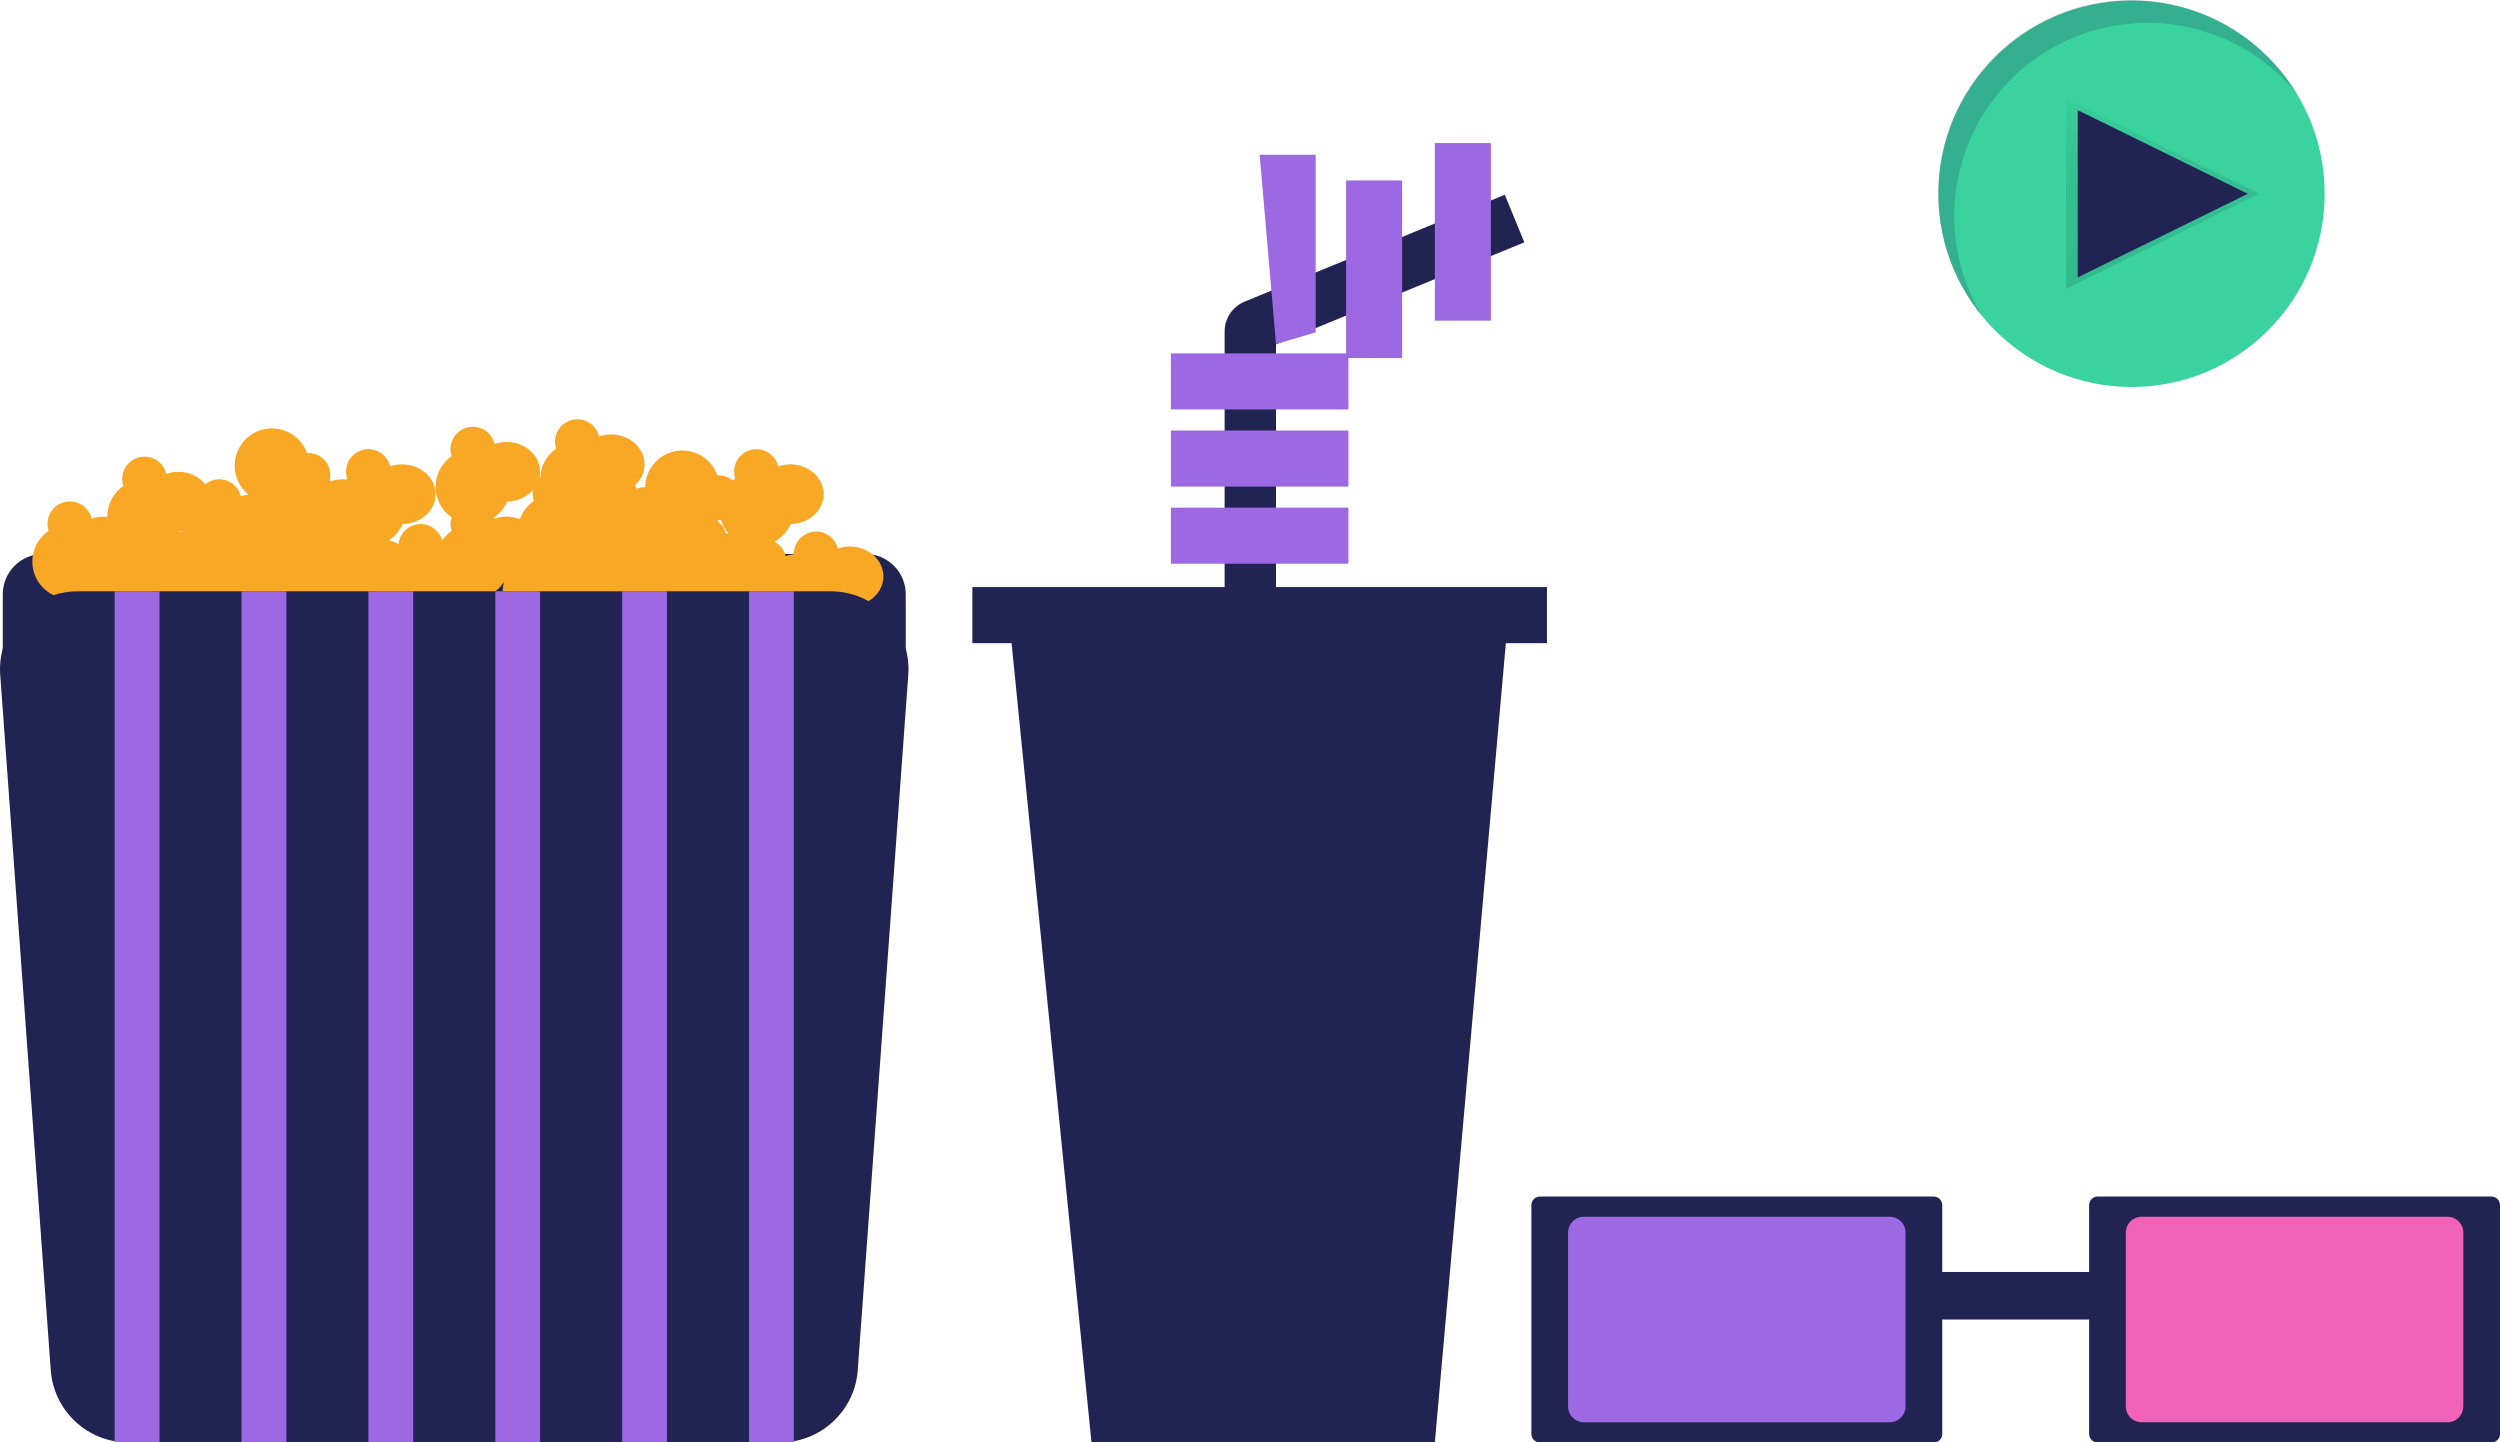 <svg width="591" height="341" viewBox="0 0 591 341" fill="none" xmlns="http://www.w3.org/2000/svg">
<g clip-path="url(#clip0_2_33)">
<path d="M10.193 130.954H204.577C207.108 130.954 209.535 131.959 211.324 133.75C213.114 135.54 214.119 137.969 214.119 140.501V155.665H0.651V140.501C0.651 137.969 1.656 135.54 3.446 133.75C5.235 131.959 7.662 130.954 10.193 130.954V130.954Z" fill="#212353"/>
<path d="M200.888 129.189C199.927 129.193 198.974 129.355 198.066 129.669C197.755 128.416 196.996 127.32 195.932 126.588C194.868 125.857 193.574 125.54 192.293 125.698C191.011 125.856 189.832 126.478 188.978 127.446C188.124 128.415 187.654 129.662 187.656 130.954C187.656 130.98 187.663 131.005 187.663 131.031C187.002 131.094 186.349 131.229 185.717 131.434C185.538 130.722 185.212 130.054 184.762 129.473C184.312 128.893 183.746 128.412 183.101 128.061C184.796 127.123 186.137 125.654 186.918 123.88C191.235 123.81 194.713 120.688 194.713 116.833C194.713 112.933 191.159 109.773 186.774 109.773C185.814 109.777 184.86 109.939 183.953 110.253C183.79 109.559 183.488 108.905 183.066 108.331C182.643 107.756 182.109 107.274 181.495 106.912C180.881 106.55 180.2 106.316 179.493 106.225C178.786 106.133 178.068 106.186 177.382 106.38C176.696 106.574 176.057 106.905 175.502 107.353C174.948 107.801 174.49 108.357 174.156 108.987C173.822 109.617 173.62 110.308 173.56 111.019C173.501 111.729 173.586 112.445 173.81 113.122C173.599 113.268 173.403 113.433 173.206 113.597C172.208 112.738 170.912 112.306 169.598 112.396C168.919 110.447 167.577 108.798 165.806 107.74C164.035 106.681 161.948 106.28 159.911 106.607C157.874 106.933 156.016 107.966 154.664 109.525C153.312 111.084 152.551 113.069 152.515 115.133C151.807 115.189 151.108 115.328 150.433 115.548C150.357 115.25 150.255 114.958 150.129 114.677C150.825 114.063 151.385 113.308 151.771 112.463C152.158 111.618 152.362 110.702 152.372 109.773C152.372 105.873 148.818 102.712 144.433 102.712C143.473 102.716 142.52 102.879 141.612 103.193C141.449 102.499 141.147 101.845 140.725 101.27C140.302 100.696 139.768 100.213 139.154 99.851C138.54 99.489 137.859 99.256 137.152 99.164C136.445 99.073 135.727 99.126 135.041 99.32C134.356 99.514 133.716 99.845 133.162 100.293C132.607 100.741 132.149 101.297 131.816 101.927C131.482 102.557 131.279 103.248 131.22 103.958C131.16 104.669 131.245 105.384 131.47 106.061C130.359 106.833 129.441 107.851 128.787 109.035C128.133 110.22 127.761 111.539 127.699 112.891C127.624 112.957 127.539 113.011 127.468 113.081C127.6 112.577 127.669 112.059 127.673 111.538C127.673 107.638 124.119 104.477 119.734 104.477C118.774 104.481 117.821 104.644 116.913 104.958C116.75 104.264 116.449 103.61 116.026 103.035C115.604 102.461 115.069 101.978 114.455 101.616C113.841 101.254 113.16 101.021 112.453 100.929C111.747 100.838 111.029 100.891 110.343 101.085C109.657 101.279 109.017 101.61 108.463 102.058C107.909 102.506 107.451 103.062 107.117 103.692C106.783 104.322 106.58 105.013 106.521 105.724C106.461 106.434 106.546 107.149 106.771 107.826C105.6 108.636 104.643 109.718 103.981 110.979C103.32 112.24 102.975 113.644 102.975 115.068C102.975 116.492 103.32 117.895 103.981 119.156C104.643 120.418 105.6 121.5 106.771 122.309C106.414 123.335 106.414 124.451 106.771 125.477C105.887 126.094 105.122 126.867 104.514 127.757C104.187 126.572 103.456 125.538 102.447 124.836C101.438 124.133 100.215 123.807 98.99 123.913C97.766 124.019 96.617 124.55 95.743 125.415C94.87 126.281 94.327 127.424 94.208 128.649C93.501 128.234 92.737 127.925 91.94 127.732C93.369 126.788 94.494 125.45 95.18 123.88C99.496 123.81 102.975 120.688 102.975 116.833C102.975 112.933 99.42 109.773 95.036 109.773C94.075 109.777 93.122 109.939 92.214 110.253C92.052 109.559 91.75 108.905 91.327 108.331C90.905 107.756 90.371 107.274 89.756 106.912C89.142 106.55 88.461 106.316 87.754 106.225C87.048 106.133 86.33 106.186 85.644 106.38C84.958 106.574 84.319 106.905 83.764 107.353C83.21 107.801 82.752 108.357 82.418 108.987C82.084 109.617 81.881 110.308 81.822 111.019C81.763 111.729 81.848 112.445 82.072 113.121C81.959 113.2 81.857 113.293 81.748 113.377C81.472 113.351 81.205 113.303 80.922 113.303C79.962 113.307 79.008 113.469 78.101 113.783C78.067 113.65 78.013 113.527 77.969 113.398C78.14 112.612 78.127 111.797 77.93 111.017C77.733 110.238 77.358 109.514 76.834 108.904C76.311 108.294 75.653 107.814 74.912 107.501C74.172 107.188 73.369 107.051 72.567 107.101C72.108 105.821 71.359 104.664 70.378 103.722C69.398 102.78 68.213 102.077 66.917 101.669C65.62 101.262 64.247 101.159 62.904 101.37C61.561 101.582 60.285 102.101 59.176 102.887C58.068 103.674 57.156 104.706 56.512 105.904C55.868 107.102 55.51 108.432 55.465 109.792C55.421 111.151 55.691 112.502 56.255 113.739C56.819 114.977 57.662 116.067 58.717 116.924C58.11 116.994 57.511 117.124 56.931 117.313C56.722 116.453 56.299 115.659 55.701 115.006C55.103 114.353 54.35 113.862 53.512 113.579C52.673 113.295 51.777 113.229 50.906 113.385C50.034 113.542 49.217 113.917 48.53 114.475C47.743 113.54 46.76 112.792 45.65 112.284C44.539 111.776 43.33 111.521 42.11 111.538C41.149 111.542 40.196 111.704 39.288 112.018C39.126 111.324 38.824 110.67 38.401 110.096C37.979 109.521 37.445 109.039 36.831 108.677C36.216 108.315 35.535 108.081 34.829 107.99C34.122 107.898 33.404 107.951 32.718 108.145C32.032 108.339 31.393 108.67 30.838 109.118C30.284 109.566 29.826 110.122 29.492 110.752C29.158 111.382 28.956 112.073 28.896 112.784C28.837 113.495 28.922 114.21 29.146 114.887C27.975 115.697 27.018 116.779 26.357 118.04C25.696 119.301 25.35 120.704 25.35 122.128C25.35 122.156 25.358 122.181 25.358 122.208C24.107 122.018 22.828 122.156 21.646 122.609C21.484 121.915 21.182 121.261 20.759 120.686C20.337 120.112 19.803 119.629 19.189 119.267C18.574 118.905 17.893 118.672 17.187 118.58C16.48 118.489 15.762 118.542 15.076 118.736C14.39 118.93 13.751 119.261 13.196 119.709C12.642 120.157 12.184 120.713 11.85 121.343C11.516 121.973 11.314 122.664 11.254 123.375C11.195 124.085 11.28 124.8 11.504 125.477C9.803 126.63 8.559 128.342 7.989 130.317C7.419 132.292 7.559 134.404 8.384 136.287C9.21 138.169 10.669 139.703 12.507 140.62C14.346 141.538 16.448 141.782 18.447 141.31C18.766 143.151 19.662 144.843 21.007 146.141C22.351 147.438 24.074 148.273 25.925 148.525C27.776 148.776 29.659 148.431 31.3 147.54C32.942 146.648 34.258 145.257 35.055 143.567C35.778 145.097 36.926 146.386 38.362 147.279C39.799 148.172 41.462 148.632 43.153 148.603C44.843 148.575 46.49 148.059 47.895 147.118C49.3 146.176 50.405 144.85 51.075 143.296C52.115 143.282 53.143 143.083 54.113 142.708C54.696 144.38 55.77 145.837 57.195 146.888C58.619 147.939 60.328 148.535 62.096 148.599C63.865 148.663 65.612 148.19 67.108 147.244C68.604 146.298 69.78 144.922 70.481 143.296C71.768 143.271 73.032 142.958 74.182 142.38C74.987 143.804 76.173 144.974 77.607 145.76C79.041 146.546 80.665 146.915 82.298 146.827C83.93 146.738 85.505 146.196 86.846 145.26C88.187 144.325 89.24 143.033 89.888 141.531C90.361 141.52 90.833 141.47 91.298 141.384C91.958 142.985 93.075 144.357 94.51 145.327C95.945 146.298 97.633 146.823 99.365 146.839C101.096 146.855 102.794 146.36 104.246 145.416C105.698 144.472 106.84 143.121 107.529 141.531C108.222 141.512 108.91 141.41 109.579 141.229C111.352 141.723 113.237 141.636 114.957 140.979C116.676 140.322 118.14 139.13 119.132 137.579C118.577 139.728 118.853 142.008 119.905 143.963C120.956 145.917 122.705 147.404 124.803 148.126C126.901 148.847 129.194 148.751 131.224 147.856C133.255 146.961 134.873 145.333 135.757 143.296C137.043 143.271 138.307 142.958 139.457 142.38C140.262 143.804 141.448 144.974 142.882 145.76C144.316 146.546 145.941 146.915 147.573 146.827C149.205 146.738 150.781 146.196 152.122 145.26C153.463 144.325 154.516 143.033 155.163 141.531C156.449 141.506 157.713 141.193 158.863 140.615C159.484 141.721 160.337 142.679 161.365 143.421C162.393 144.164 163.57 144.674 164.814 144.915C166.059 145.156 167.341 145.123 168.572 144.819C169.802 144.514 170.952 143.945 171.94 143.151C172.246 144.84 173.04 146.401 174.223 147.644C175.407 148.886 176.927 149.755 178.598 150.143C180.269 150.53 182.017 150.42 183.626 149.825C185.235 149.231 186.635 148.178 187.652 146.797C188.711 147.608 189.941 148.168 191.249 148.432C192.556 148.695 193.907 148.657 195.198 148.32C196.488 147.982 197.685 147.354 198.696 146.483C199.707 145.613 200.506 144.523 201.032 143.296C205.348 143.226 208.826 140.104 208.826 136.249C208.826 132.35 205.272 129.189 200.888 129.189ZM43.207 125.546C43.197 125.588 43.191 125.632 43.182 125.675C43.118 125.672 43.057 125.658 42.992 125.658C42.728 125.665 42.465 125.692 42.206 125.738C42.22 125.706 42.24 125.677 42.254 125.645C42.573 125.63 42.891 125.596 43.207 125.546V125.546ZM116.913 122.609C116.887 122.506 116.843 122.412 116.812 122.311C118.159 121.377 119.221 120.087 119.879 118.585C121.039 118.579 122.185 118.328 123.242 117.849C124.298 117.371 125.243 116.674 126.013 115.806C125.945 116.144 125.91 116.488 125.909 116.833C125.916 117.372 126.007 117.906 126.177 118.417C124.662 119.473 123.516 120.977 122.898 122.718C120.979 121.971 118.858 121.932 116.913 122.609V122.609ZM169.752 123.267C169.748 123.159 169.761 123.047 169.754 122.94C169.979 122.939 170.204 122.924 170.427 122.894C170.769 124.036 171.341 125.096 172.107 126.009C171.941 126.056 171.765 126.084 171.603 126.139C171.318 125.004 170.668 123.995 169.752 123.267V123.267Z" fill="#F9A825"/>
<path d="M18.422 139.779C15.92 139.779 13.444 140.289 11.145 141.278C8.846 142.267 6.773 143.714 5.051 145.531C3.33 147.349 1.997 149.498 1.133 151.847C0.269 154.197 -0.107 156.699 0.027 159.199L11.974 323.556C12.226 328.267 14.274 332.701 17.696 335.947C21.118 339.192 25.654 341 30.369 341H184.402C189.117 341 193.652 339.192 197.075 335.947C200.497 332.701 202.545 328.267 202.796 323.556L214.743 159.199C214.877 156.699 214.501 154.197 213.637 151.847C212.774 149.498 211.44 147.349 209.719 145.531C207.998 143.714 205.924 142.267 203.625 141.278C201.326 140.289 198.85 139.779 196.348 139.779H18.422Z" fill="#212353"/>
<path d="M37.699 139.779H27.114V341H37.699V139.779Z" fill="#9C69E2"/>
<path d="M67.691 139.779H57.105V341H67.691V139.779Z" fill="#9C69E2"/>
<path d="M97.682 139.779H87.097V341H97.682V139.779Z" fill="#9C69E2"/>
<path d="M127.673 139.779H117.088V341H127.673V139.779Z" fill="#9C69E2"/>
<path d="M157.665 139.779H147.079V341H157.665V139.779Z" fill="#9C69E2"/>
<path d="M187.656 139.779H177.071V341H187.656V139.779Z" fill="#9C69E2"/>
<path d="M360.351 57.286L355.737 46.041L294.211 71.313C292.818 71.886 291.626 72.861 290.788 74.112C289.949 75.364 289.501 76.837 289.501 78.344V144.852H301.653V81.412L360.351 57.286Z" fill="#212353"/>
<path d="M352.445 33.821H339.195V75.807H352.445V33.821Z" fill="#9C69E2"/>
<path d="M331.466 42.659H318.216V84.645H331.466V42.659Z" fill="#9C69E2"/>
<path d="M311.032 78.569L301.646 81.331L297.782 36.583H311.032V78.569Z" fill="#9C69E2"/>
<path d="M318.761 83.54H276.796V96.797H318.761V83.54Z" fill="#9C69E2"/>
<path d="M318.768 101.775H276.803V115.031H318.768V101.775Z" fill="#9C69E2"/>
<path d="M318.761 120.009H276.796V133.266H318.761V120.009Z" fill="#9C69E2"/>
<path d="M339.194 341H258.026L238.144 142.104H356.868L339.194 341Z" fill="#212353"/>
<path d="M365.701 138.789H229.863V152.046H365.701V138.789Z" fill="#212353"/>
<path d="M503.898 91.48C529.11 91.48 549.549 71.031 549.549 45.805C549.549 20.579 529.11 0.13 503.898 0.13C478.685 0.13 458.246 20.579 458.246 45.805C458.246 71.031 478.685 91.48 503.898 91.48Z" fill="#3AD29F"/>
<path d="M534.125 45.805L488.432 68.267V45.805V23.342L534.125 45.805Z" fill="url(#paint0_linear_2_33)"/>
<path d="M531.378 45.805L491.172 65.574V45.805V26.036L531.378 45.805Z" fill="#212353"/>
<path opacity="0.2" d="M461.981 51.049C461.988 41.649 464.893 32.48 470.3 24.792C475.706 17.105 483.351 11.273 492.192 8.092C501.033 4.911 510.639 4.535 519.701 7.017C528.763 9.498 536.84 14.716 542.829 21.958C539.566 16.59 535.232 11.952 530.097 8.335C524.962 4.719 519.136 2.2 512.985 0.938C506.833 -0.324 500.487 -0.303 494.343 0.999C488.2 2.302 482.391 4.858 477.28 8.508C472.168 12.159 467.865 16.825 464.637 22.214C461.41 27.604 459.328 33.602 458.522 39.833C457.716 46.064 458.204 52.395 459.954 58.429C461.704 64.463 464.68 70.071 468.694 74.903C464.291 67.727 461.967 59.469 461.981 51.049V51.049Z" fill="#212353"/>
<path d="M495.879 282.867C495.347 282.868 494.837 283.08 494.46 283.456C494.084 283.832 493.872 284.343 493.871 284.875V338.992C493.872 339.525 494.084 340.035 494.46 340.412C494.837 340.788 495.347 340.999 495.879 341H588.992C589.524 340.999 590.034 340.788 590.411 340.412C590.787 340.035 590.999 339.525 591 338.992V284.875C590.999 284.343 590.787 283.832 590.411 283.456C590.034 283.08 589.524 282.868 588.992 282.867H495.879Z" fill="#212353"/>
<path d="M506.285 287.64C505.293 287.641 504.342 288.036 503.641 288.737C502.94 289.439 502.545 290.39 502.544 291.382V332.485C502.545 333.477 502.94 334.428 503.641 335.13C504.342 335.832 505.293 336.226 506.285 336.227H578.586C579.578 336.226 580.529 335.832 581.23 335.13C581.931 334.428 582.326 333.477 582.327 332.485V291.382C582.326 290.39 581.931 289.439 581.23 288.737C580.529 288.036 579.578 287.641 578.586 287.64L506.285 287.64Z" fill="#F063B8"/>
<path d="M496.926 300.694H448.424V311.934H496.926V300.694Z" fill="#212353"/>
<path d="M364.025 282.867C363.493 282.868 362.983 283.08 362.607 283.456C362.231 283.833 362.02 284.343 362.019 284.875V338.992C362.02 339.525 362.231 340.035 362.607 340.411C362.983 340.787 363.493 340.999 364.025 341H457.139C457.671 340.999 458.181 340.787 458.557 340.411C458.933 340.035 459.145 339.525 459.146 338.992V284.875C459.145 284.343 458.933 283.833 458.557 283.456C458.181 283.08 457.671 282.868 457.139 282.867H364.025Z" fill="#212353"/>
<path d="M374.432 287.64C373.44 287.641 372.489 288.035 371.788 288.737C371.086 289.439 370.691 290.39 370.69 291.382V332.485C370.691 333.477 371.086 334.429 371.788 335.131C372.489 335.832 373.44 336.227 374.432 336.227H446.732C447.724 336.227 448.675 335.832 449.377 335.131C450.078 334.429 450.473 333.477 450.474 332.485V291.382C450.473 290.39 450.078 289.439 449.377 288.737C448.675 288.035 447.724 287.641 446.732 287.64L374.432 287.64Z" fill="#9C69E2"/>
</g>
<defs>
<linearGradient id="paint0_linear_2_33" x1="511.279" y1="68.267" x2="511.279" y2="23.342" gradientUnits="userSpaceOnUse">
<stop stop-opacity="0.12"/>
<stop offset="0.55" stop-opacity="0.09"/>
<stop offset="1" stop-opacity="0.02"/>
</linearGradient>
<clipPath id="clip0_2_33">
<rect width="591" height="341" fill="white"/>
</clipPath>
</defs>
</svg>
